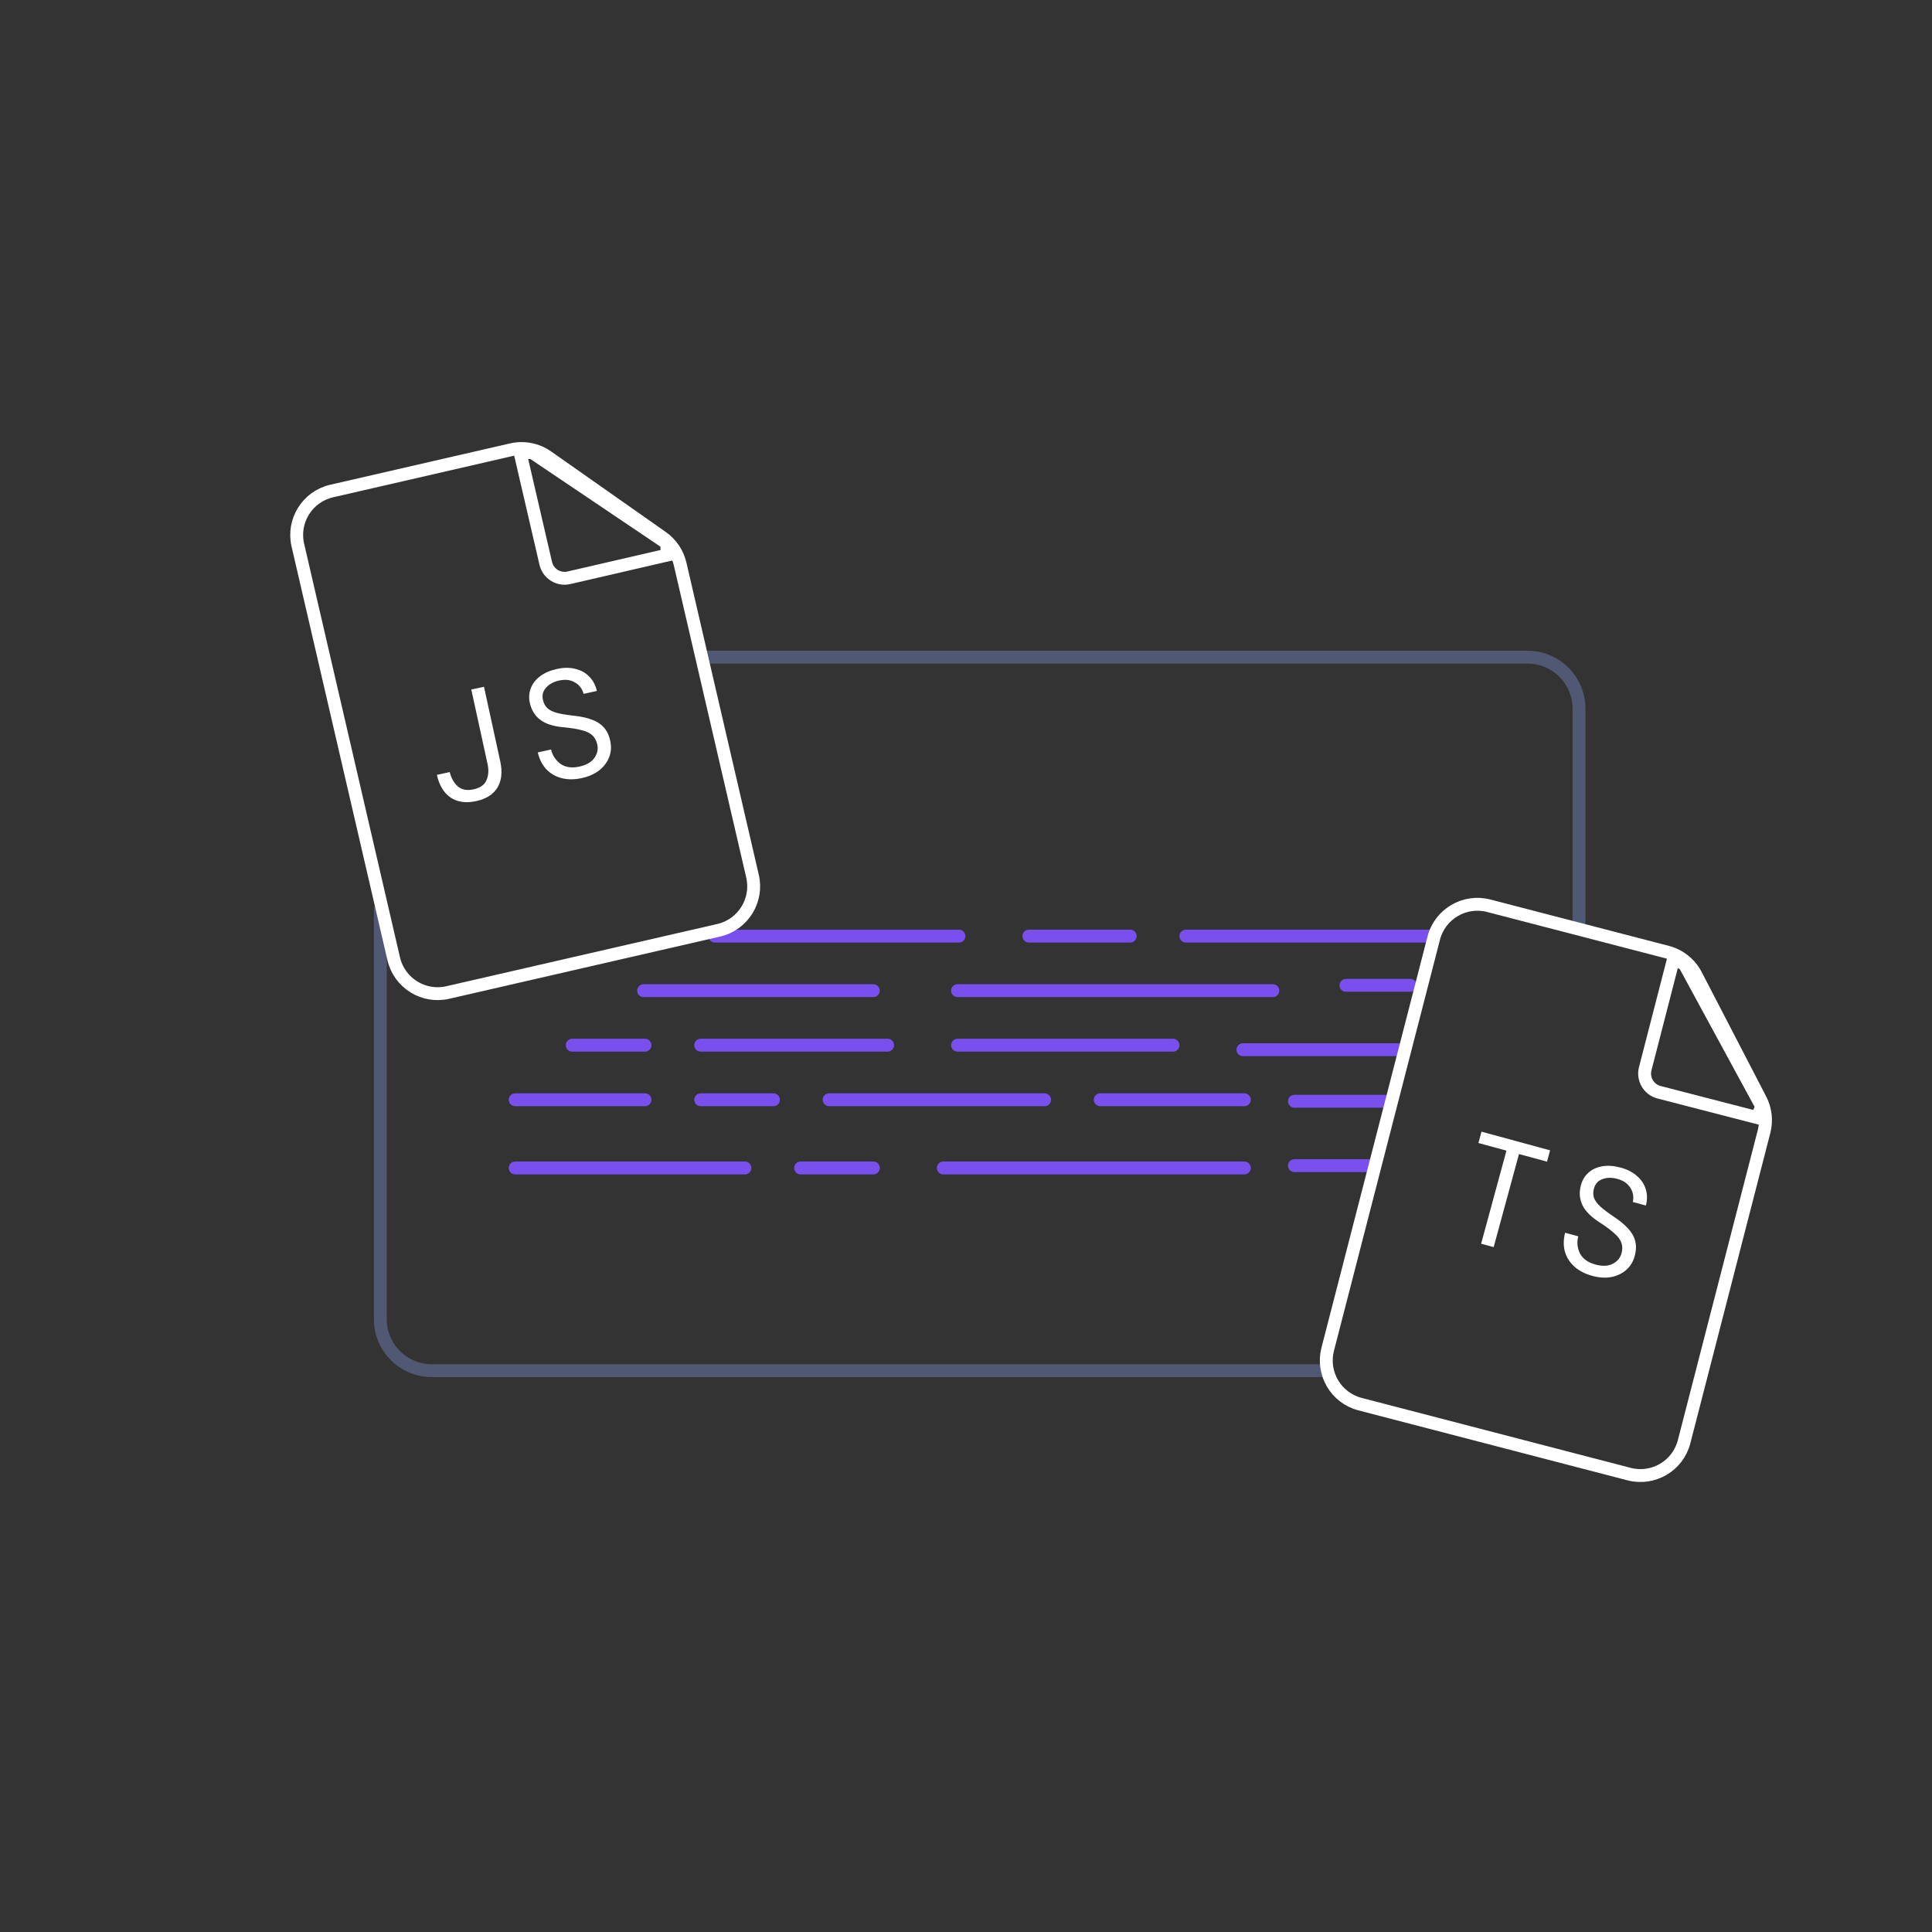 <svg width="150" height="150" viewBox="0 0 150 150" fill="none" xmlns="http://www.w3.org/2000/svg">
<rect x="0" y="0" width="150" height="150" fill="#333333" stroke="none"/>
<path d="M122.593 72.072V55.022C122.593 52.812 120.803 51.022 118.593 51.022H54.456M103.205 106.418H33.527C31.318 106.418 29.527 104.627 29.527 102.418V70.41" stroke="#515873"/>
<line x1="92.072" y1="72.68" x2="111.015" y2="72.68" stroke="#7950ED" stroke-linecap="round" stroke-linejoin="round"/>
<line x1="79.885" y1="72.68" x2="87.748" y2="72.68" stroke="#7950ED" stroke-linecap="round" stroke-linejoin="round"/>
<line x1="55.51" y1="72.682" x2="74.453" y2="72.682" stroke="#7950ED" stroke-linecap="round" stroke-linejoin="round"/>
<line x1="104.5" y1="76.5" x2="109.5" y2="76.5" stroke="#7950ED" stroke-linecap="round" stroke-linejoin="round"/>
<line x1="74.342" y1="76.914" x2="98.824" y2="76.914" stroke="#7950ED" stroke-linecap="round" stroke-linejoin="round"/>
<line x1="49.969" y1="76.914" x2="67.803" y2="76.914" stroke="#7950ED" stroke-linecap="round" stroke-linejoin="round"/>
<line x1="96.5" y1="81.5" x2="108.5" y2="81.5" stroke="#7950ED" stroke-linecap="round" stroke-linejoin="round"/>
<line x1="74.344" y1="81.148" x2="91.071" y2="81.148" stroke="#7950ED" stroke-linecap="round" stroke-linejoin="round"/>
<line x1="54.402" y1="81.148" x2="68.913" y2="81.148" stroke="#7950ED" stroke-linecap="round" stroke-linejoin="round"/>
<line x1="44.43" y1="81.148" x2="50.077" y2="81.148" stroke="#7950ED" stroke-linecap="round" stroke-linejoin="round"/>
<line x1="100.5" y1="85.5" x2="107.5" y2="85.5" stroke="#7950ED" stroke-linecap="round" stroke-linejoin="round"/>
<line x1="64.373" y1="85.385" x2="81.1" y2="85.385" stroke="#7950ED" stroke-linecap="round" stroke-linejoin="round"/>
<line x1="85.424" y1="85.385" x2="96.611" y2="85.385" stroke="#7950ED" stroke-linecap="round" stroke-linejoin="round"/>
<line x1="54.402" y1="85.385" x2="60.05" y2="85.385" stroke="#7950ED" stroke-linecap="round" stroke-linejoin="round"/>
<line x1="39.998" y1="85.385" x2="50.077" y2="85.385" stroke="#7950ED" stroke-linecap="round" stroke-linejoin="round"/>
<line x1="100.5" y1="90.5" x2="106.5" y2="90.5" stroke="#7950ED" stroke-linecap="round" stroke-linejoin="round"/>
<line x1="73.236" y1="90.68" x2="96.611" y2="90.68" stroke="#7950ED" stroke-linecap="round" stroke-linejoin="round"/>
<line x1="62.158" y1="90.68" x2="67.806" y2="90.68" stroke="#7950ED" stroke-linecap="round" stroke-linejoin="round"/>
<line x1="39.998" y1="90.68" x2="57.833" y2="90.68" stroke="#7950ED" stroke-linecap="round" stroke-linejoin="round"/>
<path d="M30.567 74.438L23.125 42.325C22.688 40.439 23.864 38.557 25.75 38.123L39.709 34.914C40.676 34.691 41.693 34.89 42.505 35.461L51.407 41.715C52.112 42.211 52.61 42.949 52.805 43.788L58.425 68.025C58.862 69.911 57.685 71.794 55.798 72.227L34.76 77.059C32.879 77.491 31.003 76.318 30.567 74.438Z" stroke="white"/>
<path d="M36.981 62.195C36.176 62.371 35.509 62.279 34.981 61.919C34.45 61.551 34.097 60.965 33.922 60.16L34.918 59.943C35.027 60.402 35.234 60.771 35.54 61.048C35.844 61.317 36.254 61.396 36.77 61.283C37.286 61.171 37.62 60.934 37.77 60.574C37.929 60.212 37.957 59.796 37.855 59.327L36.592 53.535L37.577 53.321L38.84 59.113C39.018 59.933 38.945 60.612 38.62 61.15C38.294 61.68 37.747 62.028 36.981 62.195ZM45.172 60.41C44.594 60.536 44.066 60.536 43.588 60.411C43.118 60.284 42.724 60.051 42.404 59.711C42.092 59.37 41.875 58.938 41.753 58.416L42.785 58.191C42.895 58.659 43.14 59.031 43.52 59.308C43.906 59.576 44.392 59.647 44.978 59.519C45.517 59.401 45.904 59.182 46.137 58.861C46.376 58.53 46.455 58.181 46.375 57.814C46.309 57.509 46.183 57.27 45.998 57.098C45.811 56.918 45.541 56.784 45.186 56.698C44.838 56.602 44.379 56.526 43.81 56.469C43.01 56.406 42.396 56.217 41.967 55.901C41.538 55.585 41.26 55.138 41.134 54.56C41.049 54.169 41.074 53.795 41.209 53.438C41.344 53.081 41.583 52.771 41.927 52.508C42.271 52.244 42.716 52.053 43.264 51.934C43.779 51.821 44.25 51.821 44.676 51.933C45.108 52.035 45.466 52.236 45.752 52.534C46.046 52.83 46.242 53.201 46.339 53.646L45.307 53.871C45.259 53.652 45.154 53.45 44.99 53.265C44.827 53.079 44.613 52.942 44.348 52.852C44.083 52.762 43.77 52.757 43.411 52.835C42.981 52.929 42.644 53.113 42.401 53.387C42.156 53.653 42.073 53.966 42.151 54.326C42.211 54.599 42.324 54.816 42.49 54.976C42.663 55.135 42.916 55.26 43.247 55.352C43.576 55.435 44.014 55.508 44.559 55.569C45.07 55.622 45.517 55.717 45.899 55.855C46.287 55.983 46.604 56.18 46.851 56.445C47.105 56.709 47.281 57.068 47.38 57.521C47.477 57.967 47.45 58.386 47.298 58.78C47.146 59.173 46.889 59.516 46.527 59.807C46.163 60.091 45.712 60.292 45.172 60.41Z" fill="white"/>
<path d="M42.372 43.737L40.379 35.139L41.334 35.139L51.756 42.163L51.813 43.092L44.171 44.859C43.364 45.046 42.559 44.543 42.372 43.737Z" stroke="white"/>
<path d="M103.083 104.755L111.315 72.835C111.798 70.961 113.711 69.835 115.584 70.322L129.447 73.922C130.408 74.172 131.218 74.818 131.675 75.699L136.681 85.358C137.078 86.123 137.178 87.008 136.963 87.843L130.753 111.935C130.27 113.81 128.357 114.936 126.483 114.449L105.591 109.016C103.723 108.531 102.601 106.624 103.083 104.755Z" stroke="white"/>
<path d="M114.995 96.561L116.96 89.335L114.784 88.743L115.023 87.863L120.349 89.312L120.11 90.192L117.933 89.6L115.968 96.826L114.995 96.561ZM123.626 99.057C123.055 98.902 122.586 98.658 122.221 98.327C121.863 97.997 121.62 97.608 121.494 97.159C121.375 96.712 121.382 96.229 121.515 95.71L122.534 95.987C122.415 96.452 122.461 96.896 122.669 97.317C122.888 97.733 123.287 98.02 123.866 98.177C124.398 98.322 124.842 98.306 125.197 98.129C125.562 97.946 125.793 97.673 125.892 97.311C125.974 97.01 125.973 96.74 125.888 96.501C125.806 96.255 125.628 96.012 125.353 95.771C125.088 95.525 124.717 95.246 124.238 94.933C123.558 94.508 123.1 94.056 122.865 93.578C122.631 93.099 122.591 92.574 122.746 92.003C122.851 91.617 123.046 91.297 123.331 91.043C123.616 90.789 123.971 90.624 124.398 90.55C124.824 90.475 125.308 90.511 125.848 90.658C126.358 90.796 126.775 91.014 127.101 91.31C127.437 91.6 127.662 91.943 127.779 92.34C127.902 92.738 127.904 93.157 127.785 93.597L126.766 93.32C126.825 93.104 126.824 92.876 126.765 92.636C126.706 92.396 126.58 92.175 126.386 91.973C126.192 91.771 125.918 91.622 125.563 91.525C125.138 91.41 124.754 91.418 124.412 91.548C124.072 91.671 123.854 91.91 123.757 92.266C123.684 92.536 123.683 92.78 123.757 92.999C123.837 93.22 124.003 93.448 124.255 93.682C124.508 93.908 124.863 94.175 125.318 94.481C125.747 94.763 126.099 95.054 126.375 95.353C126.66 95.646 126.85 95.967 126.946 96.316C127.049 96.668 127.04 97.067 126.918 97.515C126.799 97.955 126.581 98.314 126.264 98.593C125.948 98.872 125.562 99.057 125.106 99.149C124.652 99.233 124.159 99.202 123.626 99.057Z" fill="white"/>
<path d="M127.735 82.976L129.938 74.43L130.785 74.872L136.785 85.915L136.406 86.765L128.812 84.803C128.01 84.596 127.528 83.778 127.735 82.976Z" stroke="white"/>
</svg>
